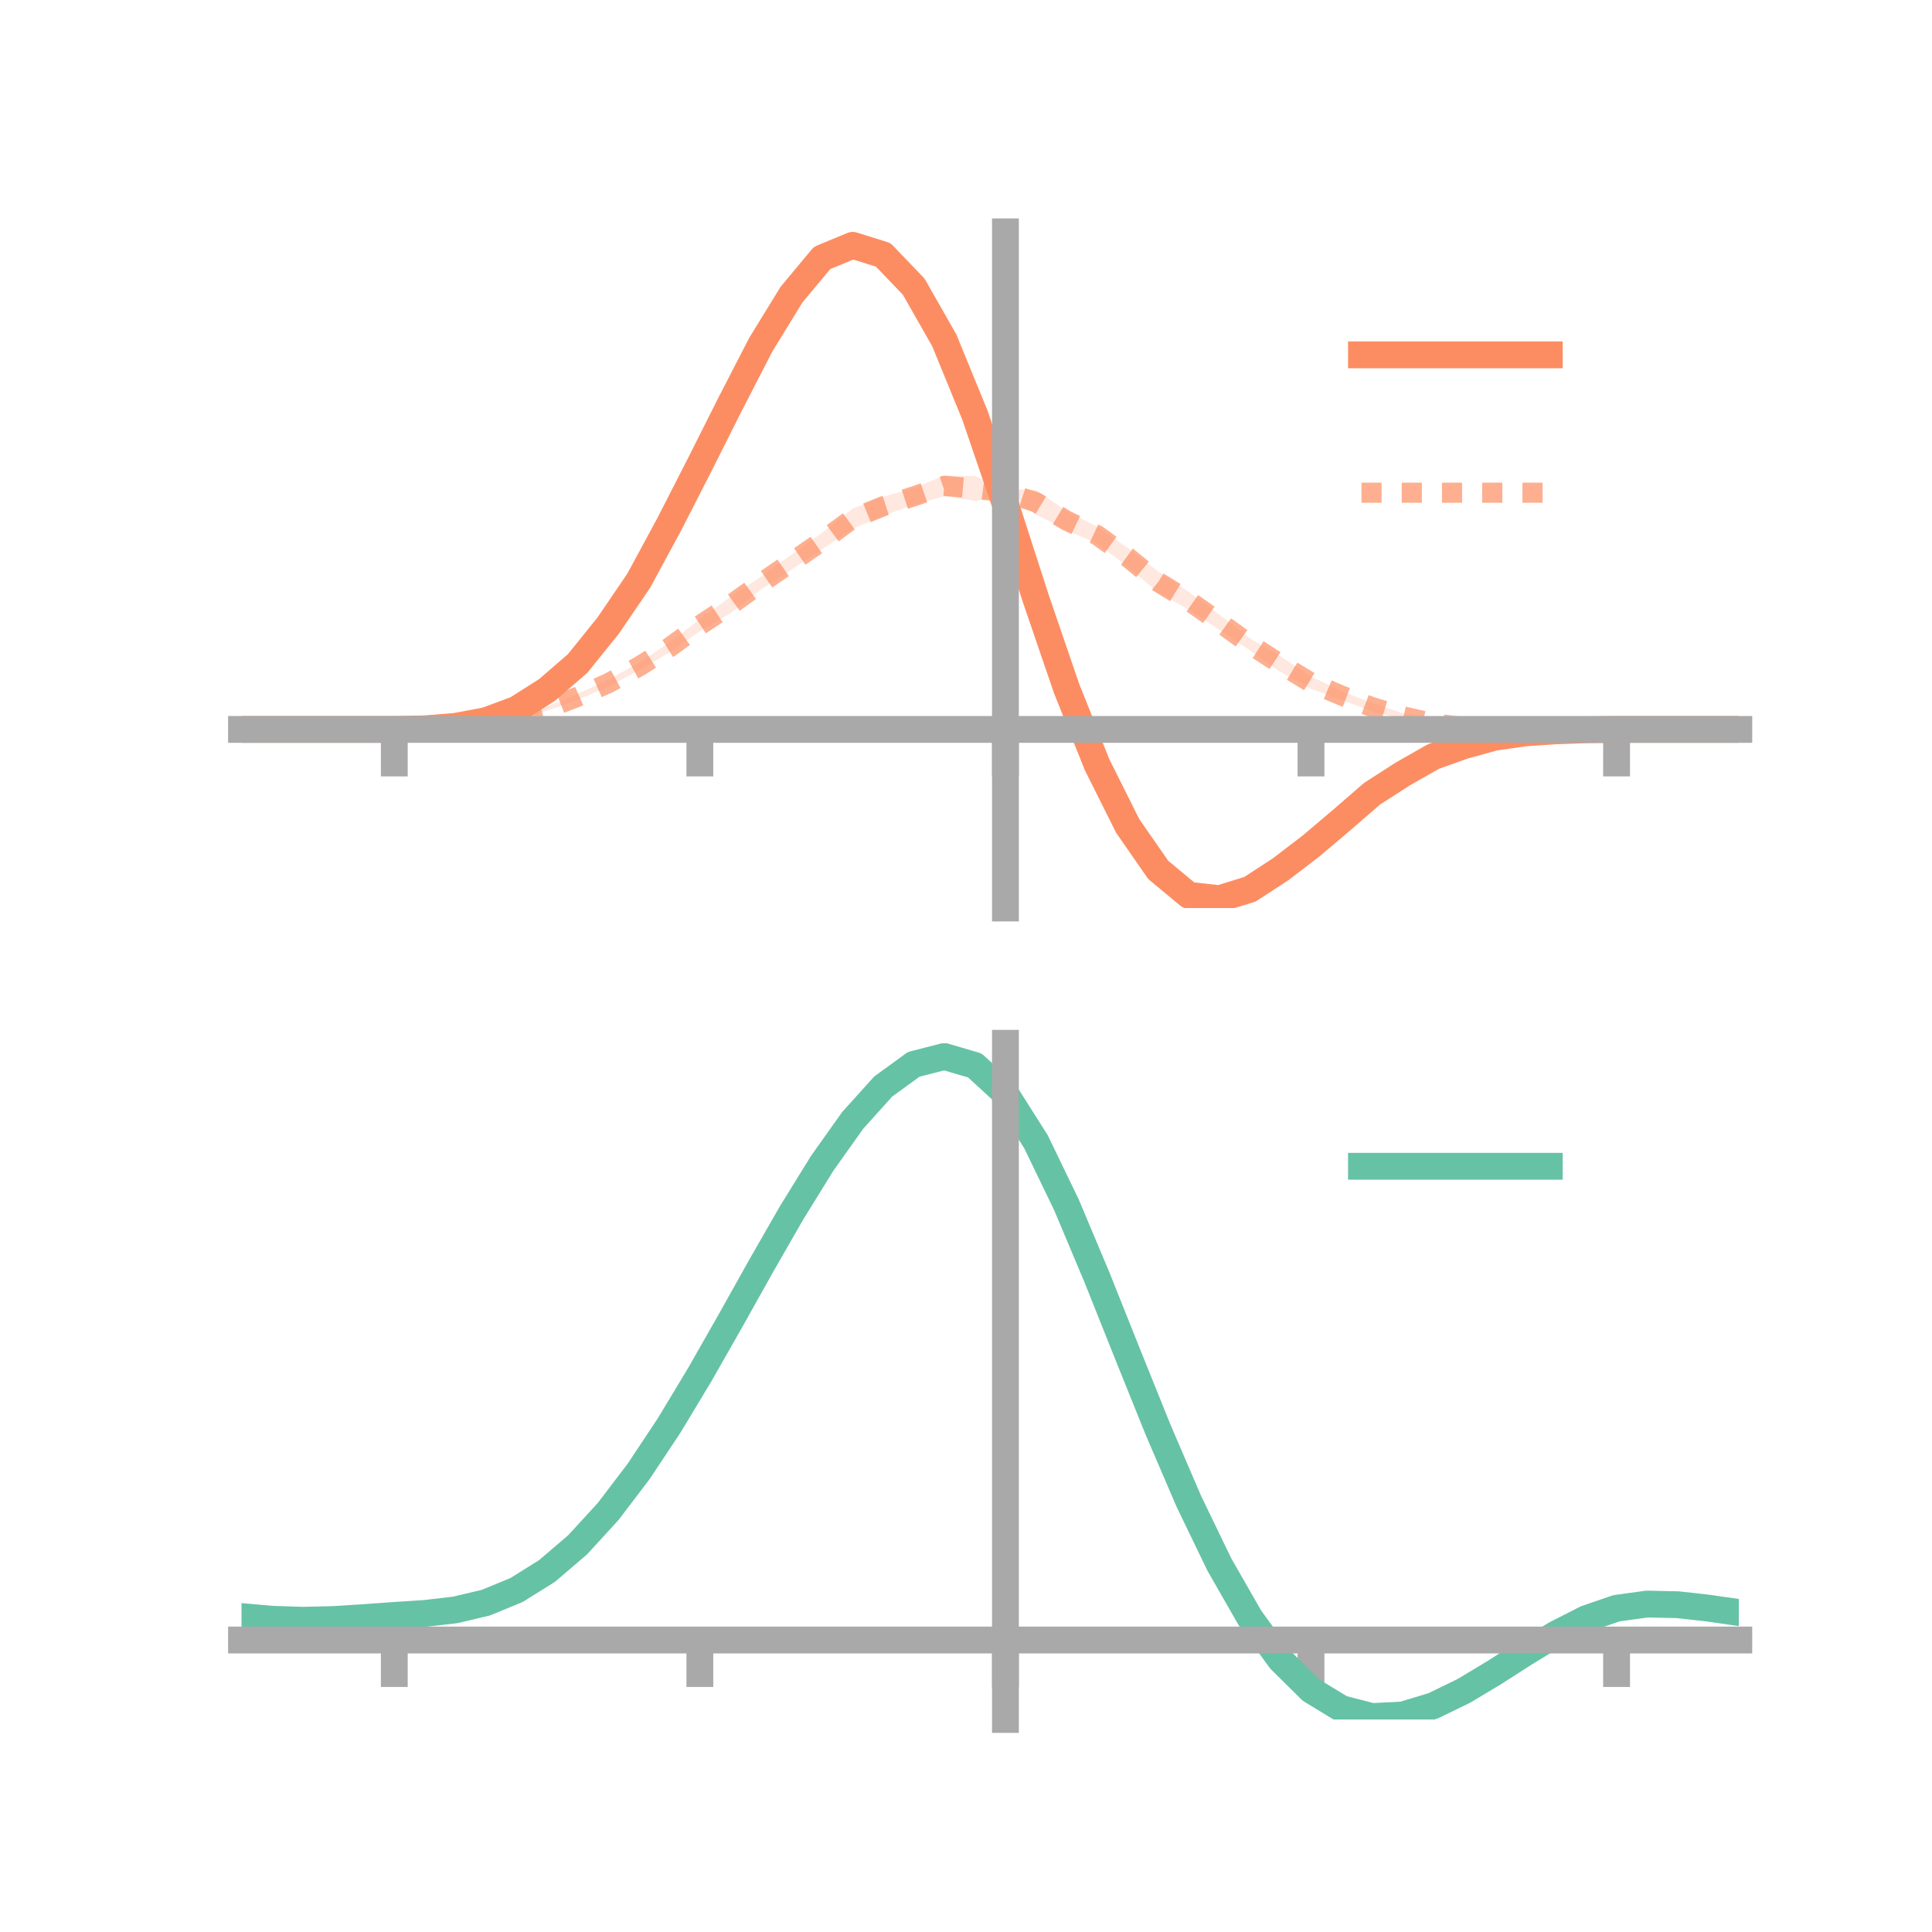 <?xml version="1.0" encoding="utf-8" standalone="no"?>
<!DOCTYPE svg PUBLIC "-//W3C//DTD SVG 1.1//EN"
  "http://www.w3.org/Graphics/SVG/1.1/DTD/svg11.dtd">
<!-- Created with matplotlib (https://matplotlib.org/) -->
<svg height="144pt" version="1.1" viewBox="0 0 144 144" width="144pt" xmlns="http://www.w3.org/2000/svg" xmlns:xlink="http://www.w3.org/1999/xlink">
 <defs>
  <style type="text/css">*{stroke-linecap:butt;stroke-linejoin:round;}</style>
 </defs>
 <g id="figure_1">
  <g id="patch_1">
   <path d="M 0 144 
L 144 144 
L 144 0 
L 0 0 
z
" style="fill:none;"/>
  </g>
  <g id="axes_1">
   <g id="patch_2">
    <path d="M 18 67.68 
L 129.6 67.68 
L 129.6 17.28 
L 18 17.28 
z
" style="fill:none;"/>
   </g>
   <g id="PolyCollection_1">
    <path clip-path="url(#p2f9343a0e5)" d="M 18 54.367 
L 18 54.367 
L 20.278 54.367 
L 22.555 54.367 
L 24.833 54.367 
L 27.11 54.367 
L 29.388 54.366 
L 31.665 54.308 
L 33.943 54.088 
L 36.22 53.626 
L 38.498 52.75 
L 40.776 51.208 
L 43.053 49.198 
L 45.331 46.335 
L 47.608 42.79 
L 49.886 38.579 
L 52.163 34.119 
L 54.441 29.343 
L 56.718 24.931 
L 58.996 21.119 
L 61.273 18.328 
L 63.551 17.28 
L 65.829 18.121 
L 68.106 20.641 
L 70.384 24.341 
L 72.661 29.973 
L 74.939 37.339 
L 77.216 43.754 
L 79.494 50.335 
L 81.771 56.248 
L 84.049 60.676 
L 86.327 63.949 
L 88.604 65.995 
L 90.882 66.287 
L 93.159 65.666 
L 95.437 64.147 
L 97.714 62.603 
L 99.992 60.694 
L 102.269 58.703 
L 104.547 57.438 
L 106.824 56.154 
L 109.102 55.379 
L 111.38 54.844 
L 113.657 54.541 
L 115.935 54.424 
L 118.212 54.378 
L 120.49 54.367 
L 122.767 54.367 
L 125.045 54.367 
L 127.322 54.367 
L 129.6 54.367 
L 129.6 54.367 
L 129.6 54.367 
L 127.322 54.367 
L 125.045 54.367 
L 122.767 54.367 
L 120.49 54.368 
L 118.212 54.41 
L 115.935 54.524 
L 113.657 54.706 
L 111.38 55.059 
L 109.102 55.781 
L 106.824 56.636 
L 104.547 57.947 
L 102.269 59.61 
L 99.992 61.566 
L 97.714 63.514 
L 95.437 65.455 
L 93.159 66.9 
L 90.882 67.68 
L 88.604 67.461 
L 86.327 65.729 
L 84.049 62.432 
L 81.771 57.749 
L 79.494 52.281 
L 77.216 45.555 
L 74.939 37.861 
L 72.661 31.895 
L 70.384 26.406 
L 68.106 22.1 
L 65.829 19.868 
L 63.551 19.287 
L 61.273 20.123 
L 58.996 22.8 
L 56.718 26.402 
L 54.441 30.821 
L 52.163 35.108 
L 49.886 39.563 
L 47.608 43.773 
L 45.331 46.92 
L 43.053 49.706 
L 40.776 51.638 
L 38.498 52.987 
L 36.22 53.804 
L 33.943 54.192 
L 31.665 54.34 
L 29.388 54.367 
L 27.11 54.367 
L 24.833 54.367 
L 22.555 54.367 
L 20.278 54.367 
L 18 54.367 
z
" style="fill:#fc8d62;fill-opacity:0.2;"/>
   </g>
   <g id="PolyCollection_2">
    <path clip-path="url(#p2f9343a0e5)" d="M 18 54.367 
L 18 54.367 
L 20.278 54.367 
L 22.555 54.367 
L 24.833 54.367 
L 27.11 54.367 
L 29.388 54.367 
L 31.665 54.313 
L 33.943 54.129 
L 36.22 53.796 
L 38.498 53.294 
L 40.776 52.662 
L 43.053 51.708 
L 45.331 50.677 
L 47.608 49.407 
L 49.886 47.889 
L 52.163 46.157 
L 54.441 44.492 
L 56.718 42.983 
L 58.996 41.34 
L 61.273 39.716 
L 63.551 37.913 
L 65.829 37.02 
L 68.106 36.377 
L 70.384 35.441 
L 72.661 35.488 
L 74.939 36.448 
L 77.216 36.525 
L 79.494 38.082 
L 81.771 39.268 
L 84.049 40.834 
L 86.327 42.599 
L 88.604 44.119 
L 90.882 45.804 
L 93.159 47.577 
L 95.437 48.912 
L 97.714 50.42 
L 99.992 51.517 
L 102.269 52.399 
L 104.547 53.162 
L 106.824 53.683 
L 109.102 54.048 
L 111.38 54.245 
L 113.657 54.359 
L 115.935 54.388 
L 118.212 54.374 
L 120.49 54.367 
L 122.767 54.367 
L 125.045 54.367 
L 127.322 54.367 
L 129.6 54.367 
L 129.6 54.367 
L 129.6 54.367 
L 127.322 54.367 
L 125.045 54.367 
L 122.767 54.367 
L 120.49 54.367 
L 118.212 54.406 
L 115.935 54.485 
L 113.657 54.547 
L 111.38 54.539 
L 109.102 54.346 
L 106.824 54.134 
L 104.547 53.614 
L 102.269 53.009 
L 99.992 52.172 
L 97.714 51.343 
L 95.437 50.087 
L 93.159 48.469 
L 90.882 46.948 
L 88.604 45.433 
L 86.327 44.175 
L 84.049 42.234 
L 81.771 40.5 
L 79.494 39.53 
L 77.216 38.337 
L 74.939 36.984 
L 72.661 37.336 
L 70.384 36.982 
L 68.106 37.614 
L 65.829 38.444 
L 63.551 39.4 
L 61.273 40.931 
L 58.996 42.459 
L 56.718 43.933 
L 54.441 45.702 
L 52.163 47.052 
L 49.886 48.637 
L 47.608 49.971 
L 45.331 51.175 
L 43.053 52.167 
L 40.776 52.973 
L 38.498 53.581 
L 36.22 53.987 
L 33.943 54.229 
L 31.665 54.344 
L 29.388 54.367 
L 27.11 54.367 
L 24.833 54.367 
L 22.555 54.367 
L 20.278 54.367 
L 18 54.367 
z
" style="fill:#fc8d62;fill-opacity:0.2;"/>
   </g>
   <g id="matplotlib.axis_1">
    <g id="xtick_1">
     <g id="line2d_1">
      <defs>
       <path d="M 0 0 
L 0 3.5 
" id="md2b3757e55" style="stroke:#a9a9a9;stroke-width:2;"/>
      </defs>
      <g>
       <use style="fill:#a9a9a9;stroke:#a9a9a9;stroke-width:2;" x="29.388" xlink:href="#md2b3757e55" y="54.367"/>
      </g>
     </g>
    </g>
    <g id="xtick_2">
     <g id="line2d_2">
      <g>
       <use style="fill:#a9a9a9;stroke:#a9a9a9;stroke-width:2;" x="52.163" xlink:href="#md2b3757e55" y="54.367"/>
      </g>
     </g>
    </g>
    <g id="xtick_3">
     <g id="line2d_3">
      <g>
       <use style="fill:#a9a9a9;stroke:#a9a9a9;stroke-width:2;" x="74.939" xlink:href="#md2b3757e55" y="54.367"/>
      </g>
     </g>
    </g>
    <g id="xtick_4">
     <g id="line2d_4">
      <g>
       <use style="fill:#a9a9a9;stroke:#a9a9a9;stroke-width:2;" x="97.714" xlink:href="#md2b3757e55" y="54.367"/>
      </g>
     </g>
    </g>
    <g id="xtick_5">
     <g id="line2d_5">
      <g>
       <use style="fill:#a9a9a9;stroke:#a9a9a9;stroke-width:2;" x="120.49" xlink:href="#md2b3757e55" y="54.367"/>
      </g>
     </g>
    </g>
   </g>
   <g id="matplotlib.axis_2"/>
   <g id="line2d_6">
    <path clip-path="url(#p2f9343a0e5)" d="M 18 54.367 
L 20.278 54.367 
L 22.555 54.367 
L 24.833 54.367 
L 27.11 54.367 
L 29.388 54.367 
L 31.665 54.324 
L 33.943 54.14 
L 36.22 53.715 
L 38.498 52.869 
L 40.776 51.423 
L 43.053 49.452 
L 45.331 46.628 
L 47.608 43.282 
L 49.886 39.071 
L 52.163 34.614 
L 54.441 30.082 
L 56.718 25.667 
L 58.996 21.959 
L 61.273 19.226 
L 63.551 18.284 
L 65.829 18.994 
L 68.106 21.37 
L 70.384 25.373 
L 72.661 30.934 
L 74.939 37.6 
L 77.216 44.655 
L 79.494 51.308 
L 81.771 56.998 
L 84.049 61.554 
L 86.327 64.839 
L 88.604 66.728 
L 90.882 66.984 
L 93.159 66.283 
L 95.437 64.801 
L 97.714 63.059 
L 99.992 61.13 
L 102.269 59.156 
L 104.547 57.692 
L 106.824 56.395 
L 109.102 55.58 
L 111.38 54.952 
L 113.657 54.623 
L 115.935 54.474 
L 118.212 54.394 
L 120.49 54.367 
L 122.767 54.367 
L 125.045 54.367 
L 127.322 54.367 
L 129.6 54.367 
" style="fill:none;stroke:#fc8d62;stroke-linecap:square;stroke-width:2;"/>
   </g>
   <g id="line2d_7">
    <path clip-path="url(#p2f9343a0e5)" d="M 18 54.367 
L 20.278 54.367 
L 22.555 54.367 
L 24.833 54.367 
L 27.11 54.367 
L 29.388 54.367 
L 31.665 54.329 
L 33.943 54.179 
L 36.22 53.891 
L 38.498 53.437 
L 40.776 52.818 
L 43.053 51.937 
L 45.331 50.926 
L 47.608 49.689 
L 49.886 48.263 
L 52.163 46.604 
L 54.441 45.097 
L 56.718 43.458 
L 58.996 41.899 
L 61.273 40.323 
L 63.551 38.656 
L 65.829 37.732 
L 68.106 36.995 
L 70.384 36.211 
L 72.661 36.412 
L 74.939 36.716 
L 77.216 37.431 
L 79.494 38.806 
L 81.771 39.884 
L 84.049 41.534 
L 86.327 43.387 
L 88.604 44.776 
L 90.882 46.376 
L 93.159 48.023 
L 95.437 49.499 
L 97.714 50.882 
L 99.992 51.844 
L 102.269 52.704 
L 104.547 53.388 
L 106.824 53.909 
L 109.102 54.197 
L 111.38 54.392 
L 113.657 54.453 
L 115.935 54.436 
L 118.212 54.39 
L 120.49 54.367 
L 122.767 54.367 
L 125.045 54.367 
L 127.322 54.367 
L 129.6 54.367 
" style="fill:none;stroke:#fc8d62;stroke-dasharray:1.5,1.5;stroke-dashoffset:0;stroke-opacity:0.7;stroke-width:1.5;"/>
   </g>
   <g id="patch_3">
    <path d="M 74.939 67.68 
L 74.939 17.28 
" style="fill:none;stroke:#a9a9a9;stroke-linecap:square;stroke-linejoin:miter;stroke-width:2;"/>
   </g>
   <g id="patch_4">
    <path d="M 129.6 67.68 
L 129.6 17.28 
" style="fill:none;"/>
   </g>
   <g id="patch_5">
    <path d="M 18 54.367 
L 129.6 54.367 
" style="fill:none;stroke:#a9a9a9;stroke-linecap:square;stroke-linejoin:miter;stroke-width:2;"/>
   </g>
   <g id="patch_6">
    <path d="M 18 17.28 
L 129.6 17.28 
" style="fill:none;"/>
   </g>
   <g id="legend_1">
    <g id="line2d_8">
     <path d="M 101.475 26.449 
L 115.475 26.449 
" style="fill:none;stroke:#fc8d62;stroke-linecap:square;stroke-width:2;"/>
    </g>
    <g id="line2d_9"/>
    <g id="text_1">
     <!--   -->
     <g transform="translate(121.075 28.899)scale(0.07 -0.07)">
      <defs>
       <path id="DejaVuSans-32"/>
      </defs>
      <use xlink:href="#DejaVuSans-32"/>
     </g>
    </g>
    <g id="line2d_10">
     <path d="M 101.475 36.724 
L 115.475 36.724 
" style="fill:none;stroke:#fc8d62;stroke-dasharray:1.5,1.5;stroke-dashoffset:0;stroke-opacity:0.7;stroke-width:1.5;"/>
    </g>
    <g id="line2d_11"/>
    <g id="text_2">
     <!--   -->
     <g transform="translate(121.075 39.174)scale(0.07 -0.07)">
      <use xlink:href="#DejaVuSans-32"/>
     </g>
    </g>
   </g>
  </g>
  <g id="axes_2">
   <g id="patch_7">
    <path d="M 18 128.16 
L 129.6 128.16 
L 129.6 77.76 
L 18 77.76 
z
" style="fill:none;"/>
   </g>
   <g id="PolyCollection_3">
    <path clip-path="url(#pa2f04f3a8a)" d="M 18 120.528 
L 18 120.447 
L 20.278 120.66 
L 22.555 120.735 
L 24.833 120.675 
L 27.11 120.523 
L 29.388 120.35 
L 31.665 120.198 
L 33.943 119.927 
L 36.22 119.38 
L 38.498 118.429 
L 40.776 116.984 
L 43.053 114.993 
L 45.331 112.45 
L 47.608 109.384 
L 49.886 105.864 
L 52.163 101.99 
L 54.441 97.892 
L 56.718 93.725 
L 58.996 89.662 
L 61.273 85.894 
L 63.551 82.619 
L 65.829 80.038 
L 68.106 78.354 
L 70.384 77.76 
L 72.661 78.443 
L 74.939 80.568 
L 77.216 84.215 
L 79.494 89.006 
L 81.771 94.505 
L 84.049 100.306 
L 86.327 106.05 
L 88.604 111.438 
L 90.882 116.237 
L 93.159 120.277 
L 95.437 123.456 
L 97.714 125.734 
L 99.992 127.133 
L 102.269 127.723 
L 104.547 127.614 
L 106.824 126.939 
L 109.102 125.85 
L 111.38 124.507 
L 113.657 123.072 
L 115.935 121.704 
L 118.212 120.557 
L 120.49 119.781 
L 122.767 119.475 
L 125.045 119.529 
L 127.322 119.793 
L 129.6 120.134 
L 129.6 120.242 
L 129.6 120.242 
L 127.322 119.927 
L 125.045 119.683 
L 122.767 119.64 
L 120.49 119.954 
L 118.212 120.742 
L 115.935 121.92 
L 113.657 123.334 
L 111.38 124.821 
L 109.102 126.213 
L 106.824 127.339 
L 104.547 128.038 
L 102.269 128.16 
L 99.992 127.579 
L 97.714 126.203 
L 95.437 123.977 
L 93.159 120.89 
L 90.882 116.98 
L 88.604 112.342 
L 86.327 107.132 
L 84.049 101.574 
L 81.771 95.957 
L 79.494 90.626 
L 77.216 85.978 
L 74.939 82.442 
L 72.661 80.386 
L 70.384 79.729 
L 68.106 80.304 
L 65.829 81.927 
L 63.551 84.406 
L 61.273 87.545 
L 58.996 91.15 
L 56.718 95.029 
L 54.441 99.002 
L 52.163 102.904 
L 49.886 106.59 
L 47.608 109.939 
L 45.331 112.858 
L 43.053 115.287 
L 40.776 117.197 
L 38.498 118.596 
L 36.22 119.523 
L 33.943 120.057 
L 31.665 120.317 
L 29.388 120.458 
L 27.11 120.615 
L 24.833 120.748 
L 22.555 120.794 
L 20.278 120.722 
L 18 120.528 
z
" style="fill:#66c2a5;fill-opacity:0.2;"/>
   </g>
   <g id="matplotlib.axis_3">
    <g id="xtick_6">
     <g id="line2d_12">
      <g>
       <use style="fill:#a9a9a9;stroke:#a9a9a9;stroke-width:2;" x="29.388" xlink:href="#md2b3757e55" y="122.236"/>
      </g>
     </g>
    </g>
    <g id="xtick_7">
     <g id="line2d_13">
      <g>
       <use style="fill:#a9a9a9;stroke:#a9a9a9;stroke-width:2;" x="52.163" xlink:href="#md2b3757e55" y="122.236"/>
      </g>
     </g>
    </g>
    <g id="xtick_8">
     <g id="line2d_14">
      <g>
       <use style="fill:#a9a9a9;stroke:#a9a9a9;stroke-width:2;" x="74.939" xlink:href="#md2b3757e55" y="122.236"/>
      </g>
     </g>
    </g>
    <g id="xtick_9">
     <g id="line2d_15">
      <g>
       <use style="fill:#a9a9a9;stroke:#a9a9a9;stroke-width:2;" x="97.714" xlink:href="#md2b3757e55" y="122.236"/>
      </g>
     </g>
    </g>
    <g id="xtick_10">
     <g id="line2d_16">
      <g>
       <use style="fill:#a9a9a9;stroke:#a9a9a9;stroke-width:2;" x="120.49" xlink:href="#md2b3757e55" y="122.236"/>
      </g>
     </g>
    </g>
   </g>
   <g id="matplotlib.axis_4"/>
   <g id="line2d_17">
    <path clip-path="url(#pa2f04f3a8a)" d="M 18 120.488 
L 20.278 120.691 
L 22.555 120.764 
L 24.833 120.712 
L 27.11 120.569 
L 29.388 120.404 
L 31.665 120.257 
L 33.943 119.992 
L 36.22 119.451 
L 38.498 118.512 
L 40.776 117.09 
L 43.053 115.14 
L 45.331 112.654 
L 47.608 109.661 
L 49.886 106.227 
L 52.163 102.447 
L 54.441 98.447 
L 56.718 94.377 
L 58.996 90.406 
L 61.273 86.72 
L 63.551 83.512 
L 65.829 80.983 
L 68.106 79.329 
L 70.384 78.745 
L 72.661 79.414 
L 74.939 81.505 
L 77.216 85.097 
L 79.494 89.816 
L 81.771 95.231 
L 84.049 100.94 
L 86.327 106.591 
L 88.604 111.89 
L 90.882 116.609 
L 93.159 120.584 
L 95.437 123.716 
L 97.714 125.969 
L 99.992 127.356 
L 102.269 127.942 
L 104.547 127.826 
L 106.824 127.139 
L 109.102 126.031 
L 111.38 124.664 
L 113.657 123.203 
L 115.935 121.812 
L 118.212 120.65 
L 120.49 119.868 
L 122.767 119.557 
L 125.045 119.606 
L 127.322 119.86 
L 129.6 120.188 
" style="fill:none;stroke:#66c2a5;stroke-linecap:square;stroke-width:2;"/>
   </g>
   <g id="patch_8">
    <path d="M 74.939 128.16 
L 74.939 77.76 
" style="fill:none;stroke:#a9a9a9;stroke-linecap:square;stroke-linejoin:miter;stroke-width:2;"/>
   </g>
   <g id="patch_9">
    <path d="M 129.6 128.16 
L 129.6 77.76 
" style="fill:none;"/>
   </g>
   <g id="patch_10">
    <path d="M 18 122.236 
L 129.6 122.236 
" style="fill:none;stroke:#a9a9a9;stroke-linecap:square;stroke-linejoin:miter;stroke-width:2;"/>
   </g>
   <g id="patch_11">
    <path d="M 18 77.76 
L 129.6 77.76 
" style="fill:none;"/>
   </g>
   <g id="legend_2">
    <g id="line2d_18">
     <path d="M 101.475 86.929 
L 115.475 86.929 
" style="fill:none;stroke:#66c2a5;stroke-linecap:square;stroke-width:2;"/>
    </g>
    <g id="line2d_19"/>
    <g id="text_3">
     <!--   -->
     <g transform="translate(121.075 89.379)scale(0.07 -0.07)">
      <use xlink:href="#DejaVuSans-32"/>
     </g>
    </g>
   </g>
  </g>
 </g>
 <defs>
  <clipPath id="p2f9343a0e5">
   <rect height="50.4" width="111.6" x="18" y="17.28"/>
  </clipPath>
  <clipPath id="pa2f04f3a8a">
   <rect height="50.4" width="111.6" x="18" y="77.76"/>
  </clipPath>
 </defs>
</svg>
